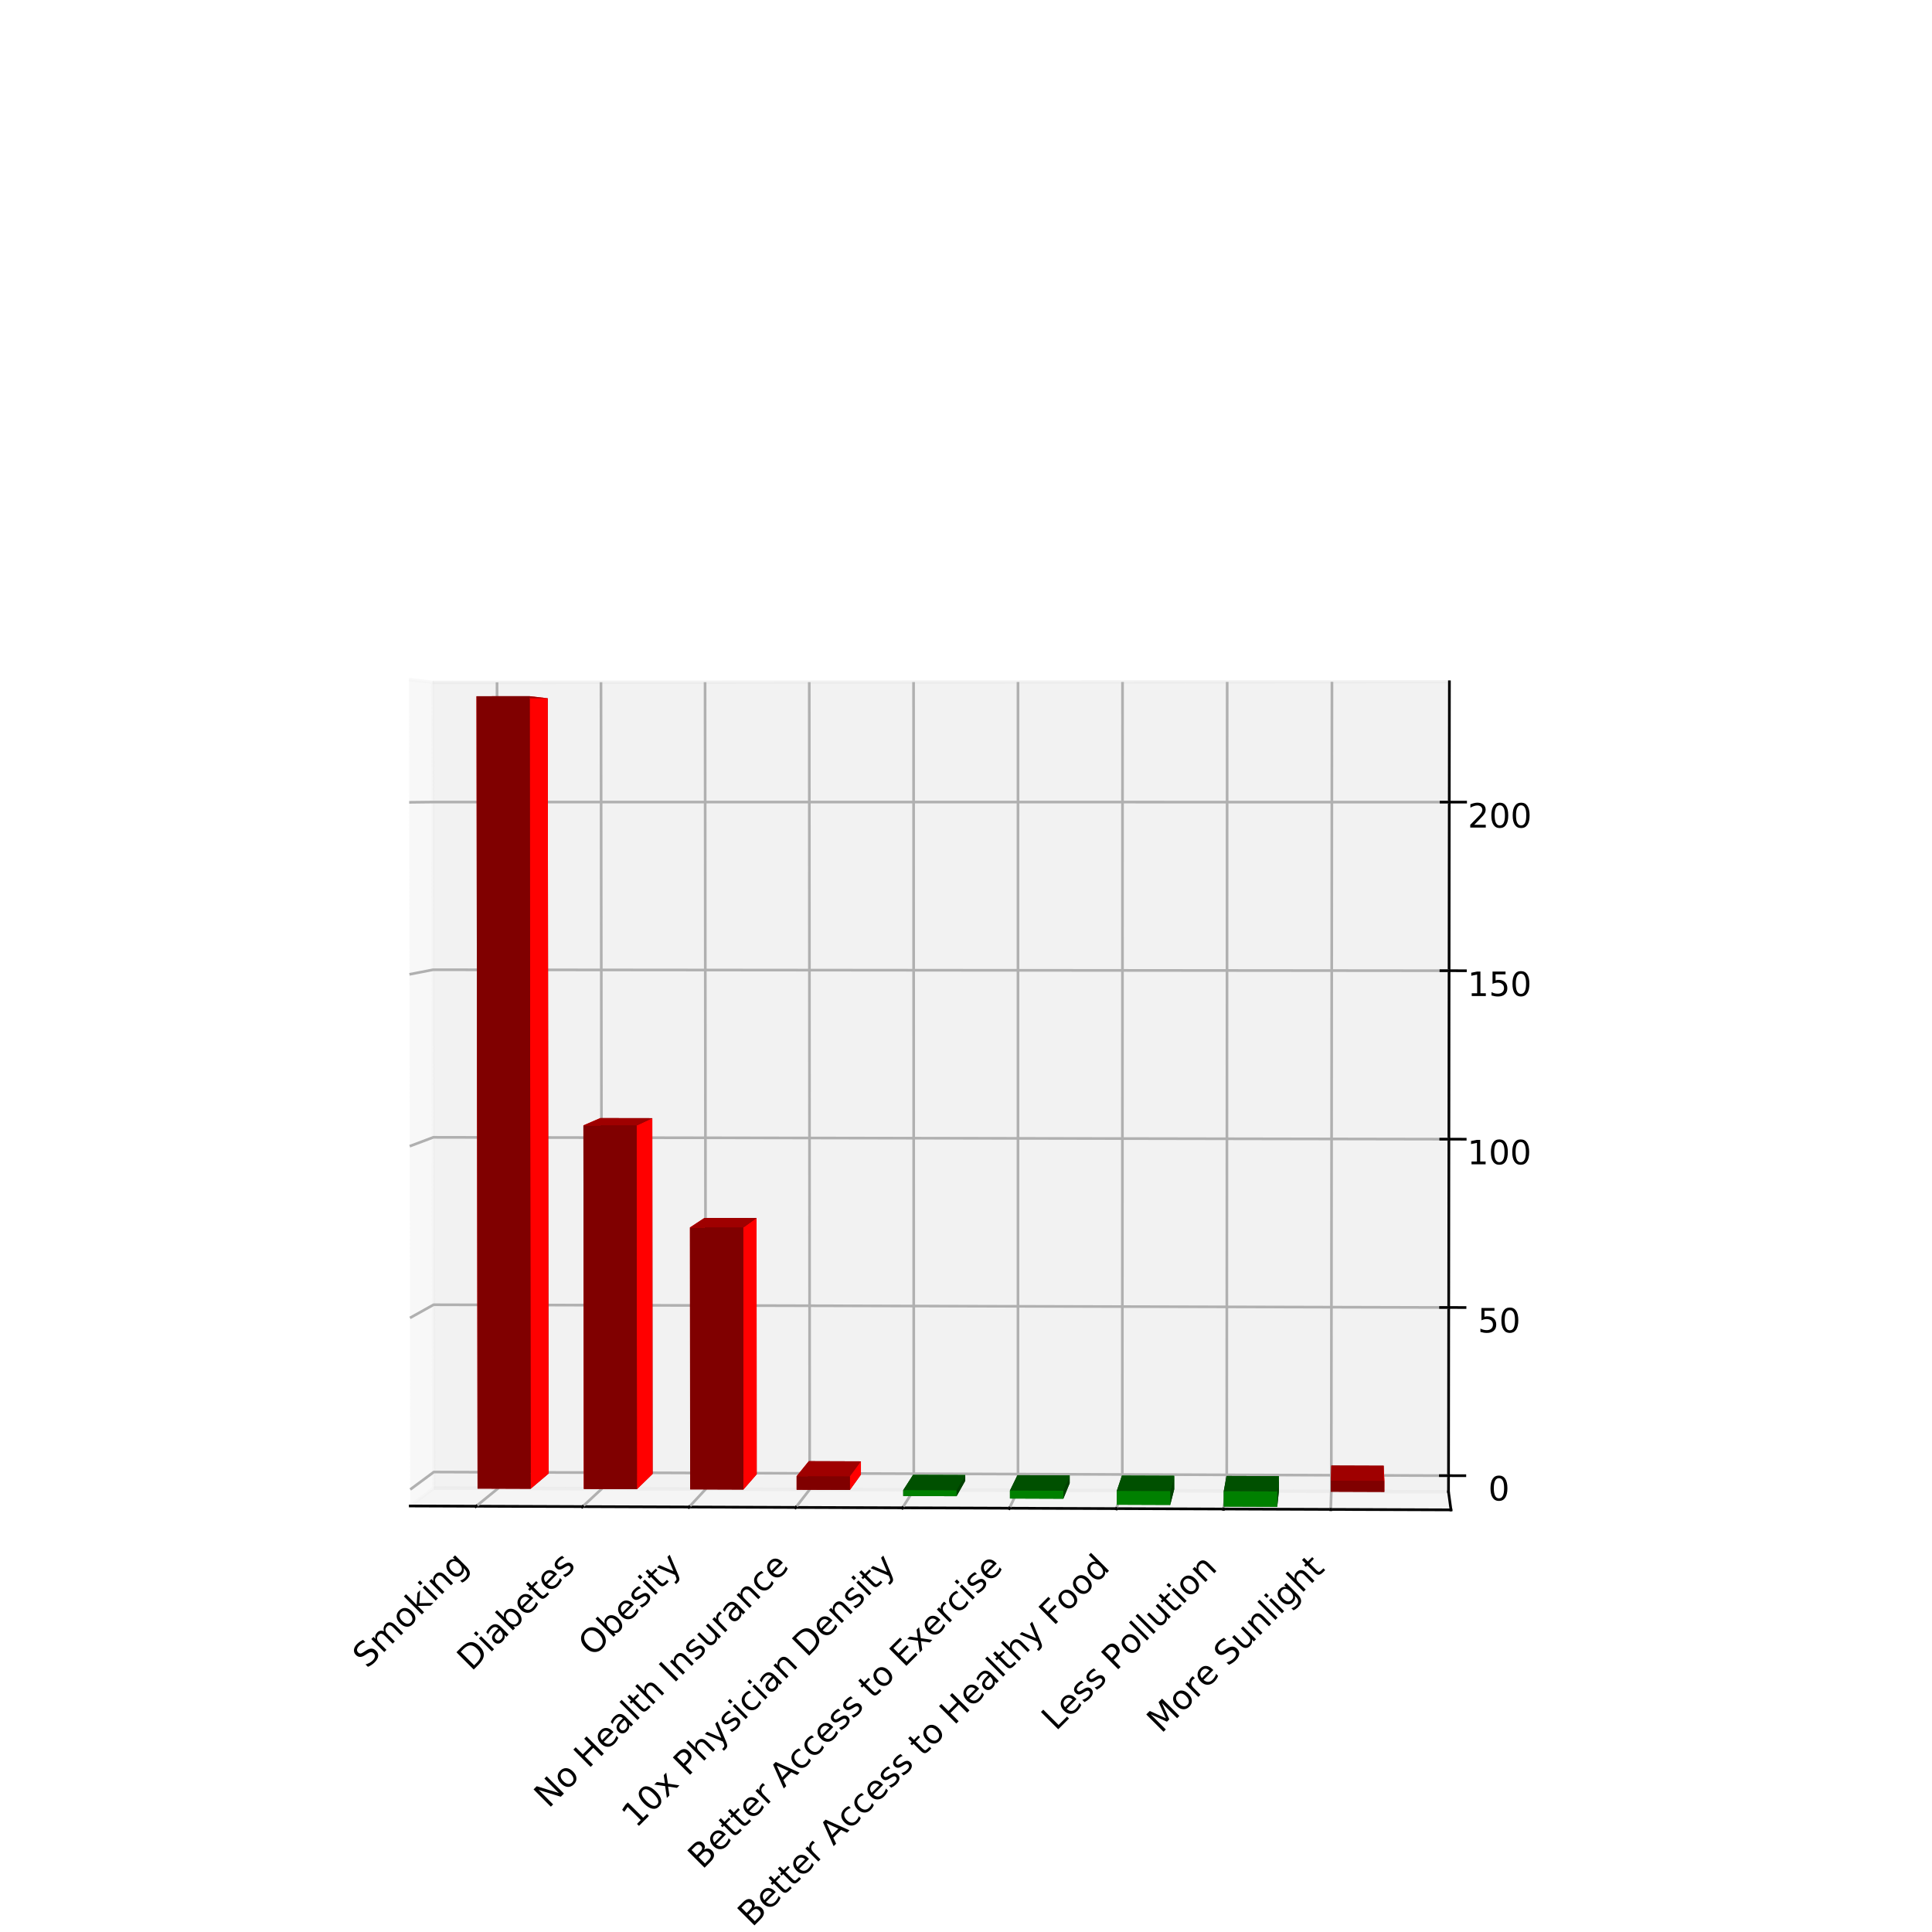 <?xml version="1.0" encoding="utf-8" standalone="no"?>
<!DOCTYPE svg PUBLIC "-//W3C//DTD SVG 1.1//EN"
  "http://www.w3.org/Graphics/SVG/1.1/DTD/svg11.dtd">
<!-- Created with matplotlib (https://matplotlib.org/) -->
<svg height="576pt" version="1.1" viewBox="0 0 576 576" width="576pt" xmlns="http://www.w3.org/2000/svg" xmlns:xlink="http://www.w3.org/1999/xlink">
 <defs>
  <style type="text/css">
*{stroke-linecap:butt;stroke-linejoin:round;}
  </style>
 </defs>
 <g id="figure_1">
  <g id="patch_1">
   <path d="M 0 576 
L 576 576 
L 576 0 
L 0 0 
z
" style="fill:#ffffff;"/>
  </g>
  <g id="patch_2">
   <path d="M 72 512.64 
L 518.4 512.64 
L 518.4 69.12 
L 72 69.12 
z
" style="fill:#ffffff;"/>
  </g>
  <g id="pane3d_1">
   <g id="patch_3">
    <path d="M 122.313 448.99 
L 129.338 443.662 
L 128.987 203.432 
L 121.937 202.595 
" style="fill:#f2f2f2;opacity:0.5;stroke:#f2f2f2;stroke-linejoin:miter;"/>
   </g>
  </g>
  <g id="pane3d_2">
   <g id="patch_4">
    <path d="M 129.338 443.662 
L 431.85 444.765 
L 432.119 203.259 
L 128.987 203.432 
" style="fill:#e6e6e6;opacity:0.5;stroke:#e6e6e6;stroke-linejoin:miter;"/>
   </g>
  </g>
  <g id="pane3d_3">
   <g id="patch_5">
    <path d="M 122.313 448.99 
L 432.589 450.15 
L 431.85 444.765 
L 129.338 443.662 
" style="fill:#ececec;opacity:0.5;stroke:#ececec;stroke-linejoin:miter;"/>
   </g>
  </g>
  <g id="axis3d_1">
   <g id="line2d_1">
    <path d="M 122.313 448.99 
L 432.589 450.15 
" style="fill:none;stroke:#000000;stroke-linecap:square;stroke-width:0.8;"/>
   </g>
   <g id="Line3DCollection_1">
    <path d="M 141.958 449.063 
L 148.494 443.732 
L 148.181 203.421 
" style="fill:none;stroke:#b0b0b0;stroke-width:0.8;"/>
    <path d="M 173.682 449.182 
L 179.427 443.845 
L 179.178 203.403 
" style="fill:none;stroke:#b0b0b0;stroke-width:0.8;"/>
    <path d="M 205.441 449.301 
L 210.395 443.957 
L 210.208 203.386 
" style="fill:none;stroke:#b0b0b0;stroke-width:0.8;"/>
    <path d="M 237.236 449.42 
L 241.395 444.071 
L 241.273 203.368 
" style="fill:none;stroke:#b0b0b0;stroke-width:0.8;"/>
    <path d="M 269.066 449.539 
L 272.43 444.184 
L 272.371 203.35 
" style="fill:none;stroke:#b0b0b0;stroke-width:0.8;"/>
    <path d="M 300.932 449.658 
L 303.498 444.297 
L 303.503 203.332 
" style="fill:none;stroke:#b0b0b0;stroke-width:0.8;"/>
    <path d="M 332.834 449.777 
L 334.6 444.41 
L 334.669 203.314 
" style="fill:none;stroke:#b0b0b0;stroke-width:0.8;"/>
    <path d="M 364.771 449.897 
L 365.736 444.524 
L 365.869 203.297 
" style="fill:none;stroke:#b0b0b0;stroke-width:0.8;"/>
    <path d="M 396.744 450.016 
L 396.906 444.638 
L 397.103 203.279 
" style="fill:none;stroke:#b0b0b0;stroke-width:0.8;"/>
   </g>
   <g id="xtick_1">
    <g id="line2d_2">
     <path d="M 142.011 449.019 
L 141.85 449.151 
" style="fill:none;stroke:#000000;stroke-linecap:square;stroke-width:0.8;"/>
    </g>
    <g id="text_1">
     <!-- Smoking -->
     <defs>
      <path d="M 53.516 70.516 
L 53.516 60.891 
Q 47.906 63.578 42.922 64.891 
Q 37.938 66.219 33.297 66.219 
Q 25.25 66.219 20.875 63.094 
Q 16.5 59.969 16.5 54.203 
Q 16.5 49.359 19.406 46.891 
Q 22.312 44.438 30.422 42.922 
L 36.375 41.703 
Q 47.406 39.594 52.656 34.297 
Q 57.906 29 57.906 20.125 
Q 57.906 9.516 50.797 4.047 
Q 43.703 -1.422 29.984 -1.422 
Q 24.812 -1.422 18.969 -0.25 
Q 13.141 0.922 6.891 3.219 
L 6.891 13.375 
Q 12.891 10.016 18.656 8.297 
Q 24.422 6.594 29.984 6.594 
Q 38.422 6.594 43.016 9.906 
Q 47.609 13.234 47.609 19.391 
Q 47.609 24.75 44.312 27.781 
Q 41.016 30.812 33.5 32.328 
L 27.484 33.5 
Q 16.453 35.688 11.516 40.375 
Q 6.594 45.062 6.594 53.422 
Q 6.594 63.094 13.406 68.656 
Q 20.219 74.219 32.172 74.219 
Q 37.312 74.219 42.625 73.281 
Q 47.953 72.359 53.516 70.516 
z
" id="DejaVuSans-83"/>
      <path d="M 52 44.188 
Q 55.375 50.25 60.062 53.125 
Q 64.75 56 71.094 56 
Q 79.641 56 84.281 50.016 
Q 88.922 44.047 88.922 33.016 
L 88.922 0 
L 79.891 0 
L 79.891 32.719 
Q 79.891 40.578 77.094 44.375 
Q 74.312 48.188 68.609 48.188 
Q 61.625 48.188 57.562 43.547 
Q 53.516 38.922 53.516 30.906 
L 53.516 0 
L 44.484 0 
L 44.484 32.719 
Q 44.484 40.625 41.703 44.406 
Q 38.922 48.188 33.109 48.188 
Q 26.219 48.188 22.156 43.531 
Q 18.109 38.875 18.109 30.906 
L 18.109 0 
L 9.078 0 
L 9.078 54.688 
L 18.109 54.688 
L 18.109 46.188 
Q 21.188 51.219 25.484 53.609 
Q 29.781 56 35.688 56 
Q 41.656 56 45.828 52.969 
Q 50 49.953 52 44.188 
z
" id="DejaVuSans-109"/>
      <path d="M 30.609 48.391 
Q 23.391 48.391 19.188 42.75 
Q 14.984 37.109 14.984 27.297 
Q 14.984 17.484 19.156 11.844 
Q 23.344 6.203 30.609 6.203 
Q 37.797 6.203 41.984 11.859 
Q 46.188 17.531 46.188 27.297 
Q 46.188 37.016 41.984 42.703 
Q 37.797 48.391 30.609 48.391 
z
M 30.609 56 
Q 42.328 56 49.016 48.375 
Q 55.719 40.766 55.719 27.297 
Q 55.719 13.875 49.016 6.219 
Q 42.328 -1.422 30.609 -1.422 
Q 18.844 -1.422 12.172 6.219 
Q 5.516 13.875 5.516 27.297 
Q 5.516 40.766 12.172 48.375 
Q 18.844 56 30.609 56 
z
" id="DejaVuSans-111"/>
      <path d="M 9.078 75.984 
L 18.109 75.984 
L 18.109 31.109 
L 44.922 54.688 
L 56.391 54.688 
L 27.391 29.109 
L 57.625 0 
L 45.906 0 
L 18.109 26.703 
L 18.109 0 
L 9.078 0 
z
" id="DejaVuSans-107"/>
      <path d="M 9.422 54.688 
L 18.406 54.688 
L 18.406 0 
L 9.422 0 
z
M 9.422 75.984 
L 18.406 75.984 
L 18.406 64.594 
L 9.422 64.594 
z
" id="DejaVuSans-105"/>
      <path d="M 54.891 33.016 
L 54.891 0 
L 45.906 0 
L 45.906 32.719 
Q 45.906 40.484 42.875 44.328 
Q 39.844 48.188 33.797 48.188 
Q 26.516 48.188 22.312 43.547 
Q 18.109 38.922 18.109 30.906 
L 18.109 0 
L 9.078 0 
L 9.078 54.688 
L 18.109 54.688 
L 18.109 46.188 
Q 21.344 51.125 25.703 53.562 
Q 30.078 56 35.797 56 
Q 45.219 56 50.047 50.172 
Q 54.891 44.344 54.891 33.016 
z
" id="DejaVuSans-110"/>
      <path d="M 45.406 27.984 
Q 45.406 37.75 41.375 43.109 
Q 37.359 48.484 30.078 48.484 
Q 22.859 48.484 18.828 43.109 
Q 14.797 37.75 14.797 27.984 
Q 14.797 18.266 18.828 12.891 
Q 22.859 7.516 30.078 7.516 
Q 37.359 7.516 41.375 12.891 
Q 45.406 18.266 45.406 27.984 
z
M 54.391 6.781 
Q 54.391 -7.172 48.188 -13.984 
Q 42 -20.797 29.203 -20.797 
Q 24.469 -20.797 20.266 -20.094 
Q 16.062 -19.391 12.109 -17.922 
L 12.109 -9.188 
Q 16.062 -11.328 19.922 -12.344 
Q 23.781 -13.375 27.781 -13.375 
Q 36.625 -13.375 41.016 -8.766 
Q 45.406 -4.156 45.406 5.172 
L 45.406 9.625 
Q 42.625 4.781 38.281 2.391 
Q 33.938 0 27.875 0 
Q 17.828 0 11.672 7.656 
Q 5.516 15.328 5.516 27.984 
Q 5.516 40.672 11.672 48.328 
Q 17.828 56 27.875 56 
Q 33.938 56 38.281 53.609 
Q 42.625 51.219 45.406 46.391 
L 45.406 54.688 
L 54.391 54.688 
z
" id="DejaVuSans-103"/>
     </defs>
     <g transform="translate(109.438 497.66)rotate(-45)scale(0.1 -0.1)">
      <use xlink:href="#DejaVuSans-83"/>
      <use x="63.477" xlink:href="#DejaVuSans-109"/>
      <use x="160.889" xlink:href="#DejaVuSans-111"/>
      <use x="222.07" xlink:href="#DejaVuSans-107"/>
      <use x="279.98" xlink:href="#DejaVuSans-105"/>
      <use x="307.764" xlink:href="#DejaVuSans-110"/>
      <use x="371.143" xlink:href="#DejaVuSans-103"/>
     </g>
    </g>
   </g>
   <g id="xtick_2">
    <g id="line2d_3">
     <path d="M 173.729 449.138 
L 173.587 449.27 
" style="fill:none;stroke:#000000;stroke-linecap:square;stroke-width:0.8;"/>
    </g>
    <g id="text_2">
     <!-- Diabetes -->
     <defs>
      <path d="M 19.672 64.797 
L 19.672 8.109 
L 31.594 8.109 
Q 46.688 8.109 53.688 14.938 
Q 60.688 21.781 60.688 36.531 
Q 60.688 51.172 53.688 57.984 
Q 46.688 64.797 31.594 64.797 
z
M 9.812 72.906 
L 30.078 72.906 
Q 51.266 72.906 61.172 64.094 
Q 71.094 55.281 71.094 36.531 
Q 71.094 17.672 61.125 8.828 
Q 51.172 0 30.078 0 
L 9.812 0 
z
" id="DejaVuSans-68"/>
      <path d="M 34.281 27.484 
Q 23.391 27.484 19.188 25 
Q 14.984 22.516 14.984 16.5 
Q 14.984 11.719 18.141 8.906 
Q 21.297 6.109 26.703 6.109 
Q 34.188 6.109 38.703 11.406 
Q 43.219 16.703 43.219 25.484 
L 43.219 27.484 
z
M 52.203 31.203 
L 52.203 0 
L 43.219 0 
L 43.219 8.297 
Q 40.141 3.328 35.547 0.953 
Q 30.953 -1.422 24.312 -1.422 
Q 15.922 -1.422 10.953 3.297 
Q 6 8.016 6 15.922 
Q 6 25.141 12.172 29.828 
Q 18.359 34.516 30.609 34.516 
L 43.219 34.516 
L 43.219 35.406 
Q 43.219 41.609 39.141 45 
Q 35.062 48.391 27.688 48.391 
Q 23 48.391 18.547 47.266 
Q 14.109 46.141 10.016 43.891 
L 10.016 52.203 
Q 14.938 54.109 19.578 55.047 
Q 24.219 56 28.609 56 
Q 40.484 56 46.344 49.844 
Q 52.203 43.703 52.203 31.203 
z
" id="DejaVuSans-97"/>
      <path d="M 48.688 27.297 
Q 48.688 37.203 44.609 42.844 
Q 40.531 48.484 33.406 48.484 
Q 26.266 48.484 22.188 42.844 
Q 18.109 37.203 18.109 27.297 
Q 18.109 17.391 22.188 11.75 
Q 26.266 6.109 33.406 6.109 
Q 40.531 6.109 44.609 11.75 
Q 48.688 17.391 48.688 27.297 
z
M 18.109 46.391 
Q 20.953 51.266 25.266 53.625 
Q 29.594 56 35.594 56 
Q 45.562 56 51.781 48.094 
Q 58.016 40.188 58.016 27.297 
Q 58.016 14.406 51.781 6.484 
Q 45.562 -1.422 35.594 -1.422 
Q 29.594 -1.422 25.266 0.953 
Q 20.953 3.328 18.109 8.203 
L 18.109 0 
L 9.078 0 
L 9.078 75.984 
L 18.109 75.984 
z
" id="DejaVuSans-98"/>
      <path d="M 56.203 29.594 
L 56.203 25.203 
L 14.891 25.203 
Q 15.484 15.922 20.484 11.062 
Q 25.484 6.203 34.422 6.203 
Q 39.594 6.203 44.453 7.469 
Q 49.312 8.734 54.109 11.281 
L 54.109 2.781 
Q 49.266 0.734 44.188 -0.344 
Q 39.109 -1.422 33.891 -1.422 
Q 20.797 -1.422 13.156 6.188 
Q 5.516 13.812 5.516 26.812 
Q 5.516 40.234 12.766 48.109 
Q 20.016 56 32.328 56 
Q 43.359 56 49.781 48.891 
Q 56.203 41.797 56.203 29.594 
z
M 47.219 32.234 
Q 47.125 39.594 43.094 43.984 
Q 39.062 48.391 32.422 48.391 
Q 24.906 48.391 20.391 44.141 
Q 15.875 39.891 15.188 32.172 
z
" id="DejaVuSans-101"/>
      <path d="M 18.312 70.219 
L 18.312 54.688 
L 36.812 54.688 
L 36.812 47.703 
L 18.312 47.703 
L 18.312 18.016 
Q 18.312 11.328 20.141 9.422 
Q 21.969 7.516 27.594 7.516 
L 36.812 7.516 
L 36.812 0 
L 27.594 0 
Q 17.188 0 13.234 3.875 
Q 9.281 7.766 9.281 18.016 
L 9.281 47.703 
L 2.688 47.703 
L 2.688 54.688 
L 9.281 54.688 
L 9.281 70.219 
z
" id="DejaVuSans-116"/>
      <path d="M 44.281 53.078 
L 44.281 44.578 
Q 40.484 46.531 36.375 47.5 
Q 32.281 48.484 27.875 48.484 
Q 21.188 48.484 17.844 46.438 
Q 14.5 44.391 14.5 40.281 
Q 14.5 37.156 16.891 35.375 
Q 19.281 33.594 26.516 31.984 
L 29.594 31.297 
Q 39.156 29.25 43.188 25.516 
Q 47.219 21.781 47.219 15.094 
Q 47.219 7.469 41.188 3.016 
Q 35.156 -1.422 24.609 -1.422 
Q 20.219 -1.422 15.453 -0.562 
Q 10.688 0.297 5.422 2 
L 5.422 11.281 
Q 10.406 8.688 15.234 7.391 
Q 20.062 6.109 24.812 6.109 
Q 31.156 6.109 34.562 8.281 
Q 37.984 10.453 37.984 14.406 
Q 37.984 18.062 35.516 20.016 
Q 33.062 21.969 24.703 23.781 
L 21.578 24.516 
Q 13.234 26.266 9.516 29.906 
Q 5.812 33.547 5.812 39.891 
Q 5.812 47.609 11.281 51.797 
Q 16.75 56 26.812 56 
Q 31.781 56 36.172 55.266 
Q 40.578 54.547 44.281 53.078 
z
" id="DejaVuSans-115"/>
     </defs>
     <g transform="translate(140.543 498.442)rotate(-45)scale(0.1 -0.1)">
      <use xlink:href="#DejaVuSans-68"/>
      <use x="77.002" xlink:href="#DejaVuSans-105"/>
      <use x="104.785" xlink:href="#DejaVuSans-97"/>
      <use x="166.064" xlink:href="#DejaVuSans-98"/>
      <use x="229.541" xlink:href="#DejaVuSans-101"/>
      <use x="291.064" xlink:href="#DejaVuSans-116"/>
      <use x="330.273" xlink:href="#DejaVuSans-101"/>
      <use x="391.797" xlink:href="#DejaVuSans-115"/>
     </g>
    </g>
   </g>
   <g id="xtick_3">
    <g id="line2d_4">
     <path d="M 205.482 449.257 
L 205.36 449.388 
" style="fill:none;stroke:#000000;stroke-linecap:square;stroke-width:0.8;"/>
    </g>
    <g id="text_3">
     <!-- Obesity -->
     <defs>
      <path d="M 39.406 66.219 
Q 28.656 66.219 22.328 58.203 
Q 16.016 50.203 16.016 36.375 
Q 16.016 22.609 22.328 14.594 
Q 28.656 6.594 39.406 6.594 
Q 50.141 6.594 56.422 14.594 
Q 62.703 22.609 62.703 36.375 
Q 62.703 50.203 56.422 58.203 
Q 50.141 66.219 39.406 66.219 
z
M 39.406 74.219 
Q 54.734 74.219 63.906 63.938 
Q 73.094 53.656 73.094 36.375 
Q 73.094 19.141 63.906 8.859 
Q 54.734 -1.422 39.406 -1.422 
Q 24.031 -1.422 14.812 8.828 
Q 5.609 19.094 5.609 36.375 
Q 5.609 53.656 14.812 63.938 
Q 24.031 74.219 39.406 74.219 
z
" id="DejaVuSans-79"/>
      <path d="M 32.172 -5.078 
Q 28.375 -14.844 24.75 -17.812 
Q 21.141 -20.797 15.094 -20.797 
L 7.906 -20.797 
L 7.906 -13.281 
L 13.188 -13.281 
Q 16.891 -13.281 18.938 -11.516 
Q 21 -9.766 23.484 -3.219 
L 25.094 0.875 
L 2.984 54.688 
L 12.5 54.688 
L 29.594 11.922 
L 46.688 54.688 
L 56.203 54.688 
z
" id="DejaVuSans-121"/>
     </defs>
     <g transform="translate(176.717 494.191)rotate(-45)scale(0.1 -0.1)">
      <use xlink:href="#DejaVuSans-79"/>
      <use x="78.711" xlink:href="#DejaVuSans-98"/>
      <use x="142.188" xlink:href="#DejaVuSans-101"/>
      <use x="203.711" xlink:href="#DejaVuSans-115"/>
      <use x="255.811" xlink:href="#DejaVuSans-105"/>
      <use x="283.594" xlink:href="#DejaVuSans-116"/>
      <use x="322.803" xlink:href="#DejaVuSans-121"/>
     </g>
    </g>
   </g>
   <g id="xtick_4">
    <g id="line2d_5">
     <path d="M 237.27 449.376 
L 237.168 449.507 
" style="fill:none;stroke:#000000;stroke-linecap:square;stroke-width:0.8;"/>
    </g>
    <g id="text_4">
     <!-- No Health Insurance -->
     <defs>
      <path d="M 9.812 72.906 
L 23.094 72.906 
L 55.422 11.922 
L 55.422 72.906 
L 64.984 72.906 
L 64.984 0 
L 51.703 0 
L 19.391 60.984 
L 19.391 0 
L 9.812 0 
z
" id="DejaVuSans-78"/>
      <path id="DejaVuSans-32"/>
      <path d="M 9.812 72.906 
L 19.672 72.906 
L 19.672 43.016 
L 55.516 43.016 
L 55.516 72.906 
L 65.375 72.906 
L 65.375 0 
L 55.516 0 
L 55.516 34.719 
L 19.672 34.719 
L 19.672 0 
L 9.812 0 
z
" id="DejaVuSans-72"/>
      <path d="M 9.422 75.984 
L 18.406 75.984 
L 18.406 0 
L 9.422 0 
z
" id="DejaVuSans-108"/>
      <path d="M 54.891 33.016 
L 54.891 0 
L 45.906 0 
L 45.906 32.719 
Q 45.906 40.484 42.875 44.328 
Q 39.844 48.188 33.797 48.188 
Q 26.516 48.188 22.312 43.547 
Q 18.109 38.922 18.109 30.906 
L 18.109 0 
L 9.078 0 
L 9.078 75.984 
L 18.109 75.984 
L 18.109 46.188 
Q 21.344 51.125 25.703 53.562 
Q 30.078 56 35.797 56 
Q 45.219 56 50.047 50.172 
Q 54.891 44.344 54.891 33.016 
z
" id="DejaVuSans-104"/>
      <path d="M 9.812 72.906 
L 19.672 72.906 
L 19.672 0 
L 9.812 0 
z
" id="DejaVuSans-73"/>
      <path d="M 8.5 21.578 
L 8.5 54.688 
L 17.484 54.688 
L 17.484 21.922 
Q 17.484 14.156 20.5 10.266 
Q 23.531 6.391 29.594 6.391 
Q 36.859 6.391 41.078 11.031 
Q 45.312 15.672 45.312 23.688 
L 45.312 54.688 
L 54.297 54.688 
L 54.297 0 
L 45.312 0 
L 45.312 8.406 
Q 42.047 3.422 37.719 1 
Q 33.406 -1.422 27.688 -1.422 
Q 18.266 -1.422 13.375 4.438 
Q 8.5 10.297 8.5 21.578 
z
M 31.109 56 
z
" id="DejaVuSans-117"/>
      <path d="M 41.109 46.297 
Q 39.594 47.172 37.812 47.578 
Q 36.031 48 33.891 48 
Q 26.266 48 22.188 43.047 
Q 18.109 38.094 18.109 28.812 
L 18.109 0 
L 9.078 0 
L 9.078 54.688 
L 18.109 54.688 
L 18.109 46.188 
Q 20.953 51.172 25.484 53.578 
Q 30.031 56 36.531 56 
Q 37.453 56 38.578 55.875 
Q 39.703 55.766 41.062 55.516 
z
" id="DejaVuSans-114"/>
      <path d="M 48.781 52.594 
L 48.781 44.188 
Q 44.969 46.297 41.141 47.344 
Q 37.312 48.391 33.406 48.391 
Q 24.656 48.391 19.812 42.844 
Q 14.984 37.312 14.984 27.297 
Q 14.984 17.281 19.812 11.734 
Q 24.656 6.203 33.406 6.203 
Q 37.312 6.203 41.141 7.25 
Q 44.969 8.297 48.781 10.406 
L 48.781 2.094 
Q 45.016 0.344 40.984 -0.531 
Q 36.969 -1.422 32.422 -1.422 
Q 20.062 -1.422 12.781 6.344 
Q 5.516 14.109 5.516 27.297 
Q 5.516 40.672 12.859 48.328 
Q 20.219 56 33.016 56 
Q 37.156 56 41.109 55.141 
Q 45.062 54.297 48.781 52.594 
z
" id="DejaVuSans-99"/>
     </defs>
     <g transform="translate(163.537 539.328)rotate(-45)scale(0.1 -0.1)">
      <use xlink:href="#DejaVuSans-78"/>
      <use x="74.805" xlink:href="#DejaVuSans-111"/>
      <use x="135.986" xlink:href="#DejaVuSans-32"/>
      <use x="167.773" xlink:href="#DejaVuSans-72"/>
      <use x="242.969" xlink:href="#DejaVuSans-101"/>
      <use x="304.492" xlink:href="#DejaVuSans-97"/>
      <use x="365.771" xlink:href="#DejaVuSans-108"/>
      <use x="393.555" xlink:href="#DejaVuSans-116"/>
      <use x="432.764" xlink:href="#DejaVuSans-104"/>
      <use x="496.143" xlink:href="#DejaVuSans-32"/>
      <use x="527.93" xlink:href="#DejaVuSans-73"/>
      <use x="557.422" xlink:href="#DejaVuSans-110"/>
      <use x="620.801" xlink:href="#DejaVuSans-115"/>
      <use x="672.9" xlink:href="#DejaVuSans-117"/>
      <use x="736.279" xlink:href="#DejaVuSans-114"/>
      <use x="777.393" xlink:href="#DejaVuSans-97"/>
      <use x="838.672" xlink:href="#DejaVuSans-110"/>
      <use x="902.051" xlink:href="#DejaVuSans-99"/>
      <use x="957.031" xlink:href="#DejaVuSans-101"/>
     </g>
    </g>
   </g>
   <g id="xtick_5">
    <g id="line2d_6">
     <path d="M 269.094 449.495 
L 269.011 449.627 
" style="fill:none;stroke:#000000;stroke-linecap:square;stroke-width:0.8;"/>
    </g>
    <g id="text_5">
     <!-- 10x Physician Density -->
     <defs>
      <path d="M 12.406 8.297 
L 28.516 8.297 
L 28.516 63.922 
L 10.984 60.406 
L 10.984 69.391 
L 28.422 72.906 
L 38.281 72.906 
L 38.281 8.297 
L 54.391 8.297 
L 54.391 0 
L 12.406 0 
z
" id="DejaVuSans-49"/>
      <path d="M 31.781 66.406 
Q 24.172 66.406 20.328 58.906 
Q 16.5 51.422 16.5 36.375 
Q 16.5 21.391 20.328 13.891 
Q 24.172 6.391 31.781 6.391 
Q 39.453 6.391 43.281 13.891 
Q 47.125 21.391 47.125 36.375 
Q 47.125 51.422 43.281 58.906 
Q 39.453 66.406 31.781 66.406 
z
M 31.781 74.219 
Q 44.047 74.219 50.516 64.516 
Q 56.984 54.828 56.984 36.375 
Q 56.984 17.969 50.516 8.266 
Q 44.047 -1.422 31.781 -1.422 
Q 19.531 -1.422 13.062 8.266 
Q 6.594 17.969 6.594 36.375 
Q 6.594 54.828 13.062 64.516 
Q 19.531 74.219 31.781 74.219 
z
" id="DejaVuSans-48"/>
      <path d="M 54.891 54.688 
L 35.109 28.078 
L 55.906 0 
L 45.312 0 
L 29.391 21.484 
L 13.484 0 
L 2.875 0 
L 24.125 28.609 
L 4.688 54.688 
L 15.281 54.688 
L 29.781 35.203 
L 44.281 54.688 
z
" id="DejaVuSans-120"/>
      <path d="M 19.672 64.797 
L 19.672 37.406 
L 32.078 37.406 
Q 38.969 37.406 42.719 40.969 
Q 46.484 44.531 46.484 51.125 
Q 46.484 57.672 42.719 61.234 
Q 38.969 64.797 32.078 64.797 
z
M 9.812 72.906 
L 32.078 72.906 
Q 44.344 72.906 50.609 67.359 
Q 56.891 61.812 56.891 51.125 
Q 56.891 40.328 50.609 34.812 
Q 44.344 29.297 32.078 29.297 
L 19.672 29.297 
L 19.672 0 
L 9.812 0 
z
" id="DejaVuSans-80"/>
     </defs>
     <g transform="translate(189.623 545.236)rotate(-45)scale(0.1 -0.1)">
      <use xlink:href="#DejaVuSans-49"/>
      <use x="63.623" xlink:href="#DejaVuSans-48"/>
      <use x="127.246" xlink:href="#DejaVuSans-120"/>
      <use x="186.426" xlink:href="#DejaVuSans-32"/>
      <use x="218.213" xlink:href="#DejaVuSans-80"/>
      <use x="278.516" xlink:href="#DejaVuSans-104"/>
      <use x="341.895" xlink:href="#DejaVuSans-121"/>
      <use x="401.074" xlink:href="#DejaVuSans-115"/>
      <use x="453.174" xlink:href="#DejaVuSans-105"/>
      <use x="480.957" xlink:href="#DejaVuSans-99"/>
      <use x="535.938" xlink:href="#DejaVuSans-105"/>
      <use x="563.721" xlink:href="#DejaVuSans-97"/>
      <use x="625" xlink:href="#DejaVuSans-110"/>
      <use x="688.379" xlink:href="#DejaVuSans-32"/>
      <use x="720.166" xlink:href="#DejaVuSans-68"/>
      <use x="797.168" xlink:href="#DejaVuSans-101"/>
      <use x="858.691" xlink:href="#DejaVuSans-110"/>
      <use x="922.07" xlink:href="#DejaVuSans-115"/>
      <use x="974.17" xlink:href="#DejaVuSans-105"/>
      <use x="1001.953" xlink:href="#DejaVuSans-116"/>
      <use x="1041.162" xlink:href="#DejaVuSans-121"/>
     </g>
    </g>
   </g>
   <g id="xtick_6">
    <g id="line2d_7">
     <path d="M 300.953 449.614 
L 300.89 449.746 
" style="fill:none;stroke:#000000;stroke-linecap:square;stroke-width:0.8;"/>
    </g>
    <g id="text_6">
     <!-- Better Access to Exercise -->
     <defs>
      <path d="M 19.672 34.812 
L 19.672 8.109 
L 35.5 8.109 
Q 43.453 8.109 47.281 11.406 
Q 51.125 14.703 51.125 21.484 
Q 51.125 28.328 47.281 31.562 
Q 43.453 34.812 35.5 34.812 
z
M 19.672 64.797 
L 19.672 42.828 
L 34.281 42.828 
Q 41.5 42.828 45.031 45.531 
Q 48.578 48.25 48.578 53.812 
Q 48.578 59.328 45.031 62.062 
Q 41.5 64.797 34.281 64.797 
z
M 9.812 72.906 
L 35.016 72.906 
Q 46.297 72.906 52.391 68.219 
Q 58.5 63.531 58.5 54.891 
Q 58.5 48.188 55.375 44.234 
Q 52.25 40.281 46.188 39.312 
Q 53.469 37.75 57.5 32.781 
Q 61.531 27.828 61.531 20.406 
Q 61.531 10.641 54.891 5.312 
Q 48.25 0 35.984 0 
L 9.812 0 
z
" id="DejaVuSans-66"/>
      <path d="M 34.188 63.188 
L 20.797 26.906 
L 47.609 26.906 
z
M 28.609 72.906 
L 39.797 72.906 
L 67.578 0 
L 57.328 0 
L 50.688 18.703 
L 17.828 18.703 
L 11.188 0 
L 0.781 0 
z
" id="DejaVuSans-65"/>
      <path d="M 9.812 72.906 
L 55.906 72.906 
L 55.906 64.594 
L 19.672 64.594 
L 19.672 43.016 
L 54.391 43.016 
L 54.391 34.719 
L 19.672 34.719 
L 19.672 8.297 
L 56.781 8.297 
L 56.781 0 
L 9.812 0 
z
" id="DejaVuSans-69"/>
     </defs>
     <g transform="translate(209.364 557.525)rotate(-45)scale(0.1 -0.1)">
      <use xlink:href="#DejaVuSans-66"/>
      <use x="68.604" xlink:href="#DejaVuSans-101"/>
      <use x="130.127" xlink:href="#DejaVuSans-116"/>
      <use x="169.336" xlink:href="#DejaVuSans-116"/>
      <use x="208.545" xlink:href="#DejaVuSans-101"/>
      <use x="270.068" xlink:href="#DejaVuSans-114"/>
      <use x="311.182" xlink:href="#DejaVuSans-32"/>
      <use x="342.969" xlink:href="#DejaVuSans-65"/>
      <use x="411.361" xlink:href="#DejaVuSans-99"/>
      <use x="466.342" xlink:href="#DejaVuSans-99"/>
      <use x="521.322" xlink:href="#DejaVuSans-101"/>
      <use x="582.846" xlink:href="#DejaVuSans-115"/>
      <use x="634.945" xlink:href="#DejaVuSans-115"/>
      <use x="687.045" xlink:href="#DejaVuSans-32"/>
      <use x="718.832" xlink:href="#DejaVuSans-116"/>
      <use x="758.041" xlink:href="#DejaVuSans-111"/>
      <use x="819.223" xlink:href="#DejaVuSans-32"/>
      <use x="851.01" xlink:href="#DejaVuSans-69"/>
      <use x="914.193" xlink:href="#DejaVuSans-120"/>
      <use x="973.326" xlink:href="#DejaVuSans-101"/>
      <use x="1034.85" xlink:href="#DejaVuSans-114"/>
      <use x="1075.932" xlink:href="#DejaVuSans-99"/>
      <use x="1130.912" xlink:href="#DejaVuSans-105"/>
      <use x="1158.695" xlink:href="#DejaVuSans-115"/>
      <use x="1210.795" xlink:href="#DejaVuSans-101"/>
     </g>
    </g>
   </g>
   <g id="xtick_7">
    <g id="line2d_8">
     <path d="M 332.848 449.733 
L 332.805 449.865 
" style="fill:none;stroke:#000000;stroke-linecap:square;stroke-width:0.8;"/>
    </g>
    <g id="text_7">
     <!-- Better Access to Healthy Food -->
     <defs>
      <path d="M 9.812 72.906 
L 51.703 72.906 
L 51.703 64.594 
L 19.672 64.594 
L 19.672 43.109 
L 48.578 43.109 
L 48.578 34.812 
L 19.672 34.812 
L 19.672 0 
L 9.812 0 
z
" id="DejaVuSans-70"/>
      <path d="M 45.406 46.391 
L 45.406 75.984 
L 54.391 75.984 
L 54.391 0 
L 45.406 0 
L 45.406 8.203 
Q 42.578 3.328 38.25 0.953 
Q 33.938 -1.422 27.875 -1.422 
Q 17.969 -1.422 11.734 6.484 
Q 5.516 14.406 5.516 27.297 
Q 5.516 40.188 11.734 48.094 
Q 17.969 56 27.875 56 
Q 33.938 56 38.25 53.625 
Q 42.578 51.266 45.406 46.391 
z
M 14.797 27.297 
Q 14.797 17.391 18.875 11.75 
Q 22.953 6.109 30.078 6.109 
Q 37.203 6.109 41.297 11.75 
Q 45.406 17.391 45.406 27.297 
Q 45.406 37.203 41.297 42.844 
Q 37.203 48.484 30.078 48.484 
Q 22.953 48.484 18.875 42.844 
Q 14.797 37.203 14.797 27.297 
z
" id="DejaVuSans-100"/>
     </defs>
     <g transform="translate(224.237 574.717)rotate(-45)scale(0.1 -0.1)">
      <use xlink:href="#DejaVuSans-66"/>
      <use x="68.604" xlink:href="#DejaVuSans-101"/>
      <use x="130.127" xlink:href="#DejaVuSans-116"/>
      <use x="169.336" xlink:href="#DejaVuSans-116"/>
      <use x="208.545" xlink:href="#DejaVuSans-101"/>
      <use x="270.068" xlink:href="#DejaVuSans-114"/>
      <use x="311.182" xlink:href="#DejaVuSans-32"/>
      <use x="342.969" xlink:href="#DejaVuSans-65"/>
      <use x="411.361" xlink:href="#DejaVuSans-99"/>
      <use x="466.342" xlink:href="#DejaVuSans-99"/>
      <use x="521.322" xlink:href="#DejaVuSans-101"/>
      <use x="582.846" xlink:href="#DejaVuSans-115"/>
      <use x="634.945" xlink:href="#DejaVuSans-115"/>
      <use x="687.045" xlink:href="#DejaVuSans-32"/>
      <use x="718.832" xlink:href="#DejaVuSans-116"/>
      <use x="758.041" xlink:href="#DejaVuSans-111"/>
      <use x="819.223" xlink:href="#DejaVuSans-32"/>
      <use x="851.01" xlink:href="#DejaVuSans-72"/>
      <use x="926.205" xlink:href="#DejaVuSans-101"/>
      <use x="987.729" xlink:href="#DejaVuSans-97"/>
      <use x="1049.008" xlink:href="#DejaVuSans-108"/>
      <use x="1076.791" xlink:href="#DejaVuSans-116"/>
      <use x="1116" xlink:href="#DejaVuSans-104"/>
      <use x="1179.379" xlink:href="#DejaVuSans-121"/>
      <use x="1238.559" xlink:href="#DejaVuSans-32"/>
      <use x="1270.346" xlink:href="#DejaVuSans-70"/>
      <use x="1327.818" xlink:href="#DejaVuSans-111"/>
      <use x="1389" xlink:href="#DejaVuSans-111"/>
      <use x="1450.182" xlink:href="#DejaVuSans-100"/>
     </g>
    </g>
   </g>
   <g id="xtick_8">
    <g id="line2d_9">
     <path d="M 364.779 449.853 
L 364.755 449.985 
" style="fill:none;stroke:#000000;stroke-linecap:square;stroke-width:0.8;"/>
    </g>
    <g id="text_8">
     <!-- Less Pollution -->
     <defs>
      <path d="M 9.812 72.906 
L 19.672 72.906 
L 19.672 8.297 
L 55.172 8.297 
L 55.172 0 
L 9.812 0 
z
" id="DejaVuSans-76"/>
     </defs>
     <g transform="translate(314.799 516.256)rotate(-45)scale(0.1 -0.1)">
      <use xlink:href="#DejaVuSans-76"/>
      <use x="55.697" xlink:href="#DejaVuSans-101"/>
      <use x="117.221" xlink:href="#DejaVuSans-115"/>
      <use x="169.32" xlink:href="#DejaVuSans-115"/>
      <use x="221.42" xlink:href="#DejaVuSans-32"/>
      <use x="253.207" xlink:href="#DejaVuSans-80"/>
      <use x="313.463" xlink:href="#DejaVuSans-111"/>
      <use x="374.645" xlink:href="#DejaVuSans-108"/>
      <use x="402.428" xlink:href="#DejaVuSans-108"/>
      <use x="430.211" xlink:href="#DejaVuSans-117"/>
      <use x="493.59" xlink:href="#DejaVuSans-116"/>
      <use x="532.799" xlink:href="#DejaVuSans-105"/>
      <use x="560.582" xlink:href="#DejaVuSans-111"/>
      <use x="621.764" xlink:href="#DejaVuSans-110"/>
     </g>
    </g>
   </g>
   <g id="xtick_9">
    <g id="line2d_10">
     <path d="M 396.745 449.972 
L 396.741 450.105 
" style="fill:none;stroke:#000000;stroke-linecap:square;stroke-width:0.8;"/>
    </g>
    <g id="text_9">
     <!-- More Sunlight -->
     <defs>
      <path d="M 9.812 72.906 
L 24.516 72.906 
L 43.109 23.297 
L 61.812 72.906 
L 76.516 72.906 
L 76.516 0 
L 66.891 0 
L 66.891 64.016 
L 48.094 14.016 
L 38.188 14.016 
L 19.391 64.016 
L 19.391 0 
L 9.812 0 
z
" id="DejaVuSans-77"/>
     </defs>
     <g transform="translate(346.202 516.991)rotate(-45)scale(0.1 -0.1)">
      <use xlink:href="#DejaVuSans-77"/>
      <use x="86.279" xlink:href="#DejaVuSans-111"/>
      <use x="147.461" xlink:href="#DejaVuSans-114"/>
      <use x="188.543" xlink:href="#DejaVuSans-101"/>
      <use x="250.066" xlink:href="#DejaVuSans-32"/>
      <use x="281.854" xlink:href="#DejaVuSans-83"/>
      <use x="345.33" xlink:href="#DejaVuSans-117"/>
      <use x="408.709" xlink:href="#DejaVuSans-110"/>
      <use x="472.088" xlink:href="#DejaVuSans-108"/>
      <use x="499.871" xlink:href="#DejaVuSans-105"/>
      <use x="527.654" xlink:href="#DejaVuSans-103"/>
      <use x="591.131" xlink:href="#DejaVuSans-104"/>
      <use x="654.51" xlink:href="#DejaVuSans-116"/>
     </g>
    </g>
   </g>
  </g>
  <g id="axis3d_2">
   <g id="line2d_11">
    <path d="M 431.85 444.765 
L 432.589 450.15 
" style="fill:none;stroke:#000000;stroke-linecap:square;stroke-width:0.8;"/>
   </g>
  </g>
  <g id="axis3d_3">
   <g id="line2d_12">
    <path d="M 431.85 444.765 
L 432.119 203.259 
" style="fill:none;stroke:#000000;stroke-linecap:square;stroke-width:0.8;"/>
   </g>
   <g id="Line3DCollection_2">
    <path d="M 431.856 439.945 
L 129.331 438.867 
L 122.306 444.072 
" style="fill:none;stroke:#b0b0b0;stroke-width:0.8;"/>
    <path d="M 431.911 389.807 
L 129.258 388.994 
L 122.228 392.921 
" style="fill:none;stroke:#b0b0b0;stroke-width:0.8;"/>
    <path d="M 431.967 339.626 
L 129.185 339.078 
L 122.149 341.726 
" style="fill:none;stroke:#b0b0b0;stroke-width:0.8;"/>
    <path d="M 432.023 289.403 
L 129.112 289.12 
L 122.071 290.486 
" style="fill:none;stroke:#b0b0b0;stroke-width:0.8;"/>
    <path d="M 432.079 239.137 
L 129.039 239.12 
L 121.993 239.201 
" style="fill:none;stroke:#b0b0b0;stroke-width:0.8;"/>
   </g>
   <g id="xtick_10">
    <g id="line2d_13">
     <path d="M 429.423 439.936 
L 436.722 439.962 
" style="fill:none;stroke:#000000;stroke-linecap:square;stroke-width:0.8;"/>
    </g>
    <g id="text_10">
     <!-- 0 -->
     <g transform="translate(443.715 447.343)scale(0.1 -0.1)">
      <use xlink:href="#DejaVuSans-48"/>
     </g>
    </g>
   </g>
   <g id="xtick_11">
    <g id="line2d_14">
     <path d="M 429.477 389.8 
L 436.78 389.82 
" style="fill:none;stroke:#000000;stroke-linecap:square;stroke-width:0.8;"/>
    </g>
    <g id="text_11">
     <!-- 50 -->
     <defs>
      <path d="M 10.797 72.906 
L 49.516 72.906 
L 49.516 64.594 
L 19.828 64.594 
L 19.828 46.734 
Q 21.969 47.469 24.109 47.828 
Q 26.266 48.188 28.422 48.188 
Q 40.625 48.188 47.75 41.5 
Q 54.891 34.812 54.891 23.391 
Q 54.891 11.625 47.562 5.094 
Q 40.234 -1.422 26.906 -1.422 
Q 22.312 -1.422 17.547 -0.641 
Q 12.797 0.141 7.719 1.703 
L 7.719 11.625 
Q 12.109 9.234 16.797 8.062 
Q 21.484 6.891 26.703 6.891 
Q 35.156 6.891 40.078 11.328 
Q 45.016 15.766 45.016 23.391 
Q 45.016 31 40.078 35.438 
Q 35.156 39.891 26.703 39.891 
Q 22.75 39.891 18.812 39.016 
Q 14.891 38.141 10.797 36.281 
z
" id="DejaVuSans-53"/>
     </defs>
     <g transform="translate(440.596 397.254)scale(0.1 -0.1)">
      <use xlink:href="#DejaVuSans-53"/>
      <use x="63.623" xlink:href="#DejaVuSans-48"/>
     </g>
    </g>
   </g>
   <g id="xtick_12">
    <g id="line2d_15">
     <path d="M 429.532 339.622 
L 436.838 339.635 
" style="fill:none;stroke:#000000;stroke-linecap:square;stroke-width:0.8;"/>
    </g>
    <g id="text_12">
     <!-- 100 -->
     <g transform="translate(437.477 347.123)scale(0.1 -0.1)">
      <use xlink:href="#DejaVuSans-49"/>
      <use x="63.623" xlink:href="#DejaVuSans-48"/>
      <use x="127.246" xlink:href="#DejaVuSans-48"/>
     </g>
    </g>
   </g>
   <g id="xtick_13">
    <g id="line2d_16">
     <path d="M 429.587 289.401 
L 436.896 289.408 
" style="fill:none;stroke:#000000;stroke-linecap:square;stroke-width:0.8;"/>
    </g>
    <g id="text_13">
     <!-- 150 -->
     <g transform="translate(437.54 296.949)scale(0.1 -0.1)">
      <use xlink:href="#DejaVuSans-49"/>
      <use x="63.623" xlink:href="#DejaVuSans-53"/>
      <use x="127.246" xlink:href="#DejaVuSans-48"/>
     </g>
    </g>
   </g>
   <g id="xtick_14">
    <g id="line2d_17">
     <path d="M 429.642 239.136 
L 436.954 239.137 
" style="fill:none;stroke:#000000;stroke-linecap:square;stroke-width:0.8;"/>
    </g>
    <g id="text_14">
     <!-- 200 -->
     <defs>
      <path d="M 19.188 8.297 
L 53.609 8.297 
L 53.609 0 
L 7.328 0 
L 7.328 8.297 
Q 12.938 14.109 22.625 23.891 
Q 32.328 33.688 34.812 36.531 
Q 39.547 41.844 41.422 45.531 
Q 43.312 49.219 43.312 52.781 
Q 43.312 58.594 39.234 62.25 
Q 35.156 65.922 28.609 65.922 
Q 23.969 65.922 18.812 64.312 
Q 13.672 62.703 7.812 59.422 
L 7.812 69.391 
Q 13.766 71.781 18.938 73 
Q 24.125 74.219 28.422 74.219 
Q 39.75 74.219 46.484 68.547 
Q 53.219 62.891 53.219 53.422 
Q 53.219 48.922 51.531 44.891 
Q 49.859 40.875 45.406 35.406 
Q 44.188 33.984 37.641 27.219 
Q 31.109 20.453 19.188 8.297 
z
" id="DejaVuSans-50"/>
     </defs>
     <g transform="translate(437.602 246.732)scale(0.1 -0.1)">
      <use xlink:href="#DejaVuSans-50"/>
      <use x="63.623" xlink:href="#DejaVuSans-48"/>
      <use x="127.246" xlink:href="#DejaVuSans-48"/>
     </g>
    </g>
   </g>
  </g>
  <g id="axes_1">
   <g id="Poly3DCollection_1">
    <path clip-path="url(#pbb90b7fbd7)" d="M 148.081 439.259 
L 163.569 439.314 
L 163.298 208.185 
L 147.78 208.193 
z
" style="fill:#800000;"/>
    <path clip-path="url(#pbb90b7fbd7)" d="M 179.065 439.369 
L 194.57 439.425 
L 194.474 333.367 
L 178.955 333.341 
z
" style="fill:#800000;"/>
    <path clip-path="url(#pbb90b7fbd7)" d="M 210.083 439.48 
L 225.604 439.535 
L 225.555 363.139 
L 210.024 363.104 
z
" style="fill:#800000;"/>
    <path clip-path="url(#pbb90b7fbd7)" d="M 241.134 439.591 
L 256.673 439.646 
L 256.671 435.68 
L 241.132 435.626 
z
" style="fill:#800000;"/>
    <path clip-path="url(#pbb90b7fbd7)" d="M 272.22 439.702 
L 287.775 439.757 
L 287.775 441.47 
L 272.22 441.414 
z
" style="fill:#008000;"/>
    <path clip-path="url(#pbb90b7fbd7)" d="M 303.339 439.813 
L 318.911 439.868 
L 318.911 442.2 
L 303.339 442.144 
z
" style="fill:#008000;"/>
    <path clip-path="url(#pbb90b7fbd7)" d="M 334.492 439.924 
L 350.081 439.98 
L 350.079 444.006 
L 334.491 443.949 
z
" style="fill:#008000;"/>
    <path clip-path="url(#pbb90b7fbd7)" d="M 365.679 440.035 
L 381.285 440.091 
L 381.282 444.551 
L 365.676 444.494 
z
" style="fill:#008000;"/>
    <path clip-path="url(#pbb90b7fbd7)" d="M 396.9 440.147 
L 412.523 440.202 
L 412.526 436.984 
L 396.902 436.929 
z
" style="fill:#800000;"/>
    <path clip-path="url(#pbb90b7fbd7)" d="M 142.377 443.804 
L 158.209 443.862 
L 163.569 439.314 
L 148.081 439.259 
z
" style="fill:#9f0000;"/>
    <path clip-path="url(#pbb90b7fbd7)" d="M 174.051 443.92 
L 189.901 443.978 
L 194.57 439.425 
L 179.065 439.369 
z
" style="fill:#9f0000;"/>
    <path clip-path="url(#pbb90b7fbd7)" d="M 142.377 443.804 
L 148.081 439.259 
L 147.78 208.193 
L 142.057 207.57 
z
" style="fill:#ff0000;"/>
    <path clip-path="url(#pbb90b7fbd7)" d="M 174.051 443.92 
L 179.065 439.369 
L 178.955 333.341 
L 173.933 335.521 
z
" style="fill:#ff0000;"/>
    <path clip-path="url(#pbb90b7fbd7)" d="M 205.76 444.036 
L 221.628 444.093 
L 225.604 439.535 
L 210.083 439.48 
z
" style="fill:#9f0000;"/>
    <path clip-path="url(#pbb90b7fbd7)" d="M 158.209 443.862 
L 163.569 439.314 
L 163.298 208.185 
L 157.921 207.562 
z
" style="fill:#ff0000;"/>
    <path clip-path="url(#pbb90b7fbd7)" d="M 189.901 443.978 
L 194.57 439.425 
L 194.474 333.367 
L 189.798 335.549 
z
" style="fill:#ff0000;"/>
    <path clip-path="url(#pbb90b7fbd7)" d="M 205.76 444.036 
L 210.083 439.48 
L 210.024 363.104 
L 205.696 365.952 
z
" style="fill:#ff0000;"/>
    <path clip-path="url(#pbb90b7fbd7)" d="M 173.933 335.521 
L 189.798 335.549 
L 194.474 333.367 
L 178.955 333.341 
z
" style="fill:#9f0000;"/>
    <path clip-path="url(#pbb90b7fbd7)" d="M 237.504 444.151 
L 241.134 439.591 
L 241.132 435.626 
L 237.502 440.098 
z
" style="fill:#ff0000;"/>
    <path clip-path="url(#pbb90b7fbd7)" d="M 221.628 444.093 
L 225.604 439.535 
L 225.555 363.139 
L 221.575 365.988 
z
" style="fill:#ff0000;"/>
    <path clip-path="url(#pbb90b7fbd7)" d="M 237.504 444.151 
L 253.39 444.209 
L 256.673 439.646 
L 241.134 439.591 
z
" style="fill:#9f0000;"/>
    <path clip-path="url(#pbb90b7fbd7)" d="M 237.502 440.098 
L 253.388 440.155 
L 256.671 435.68 
L 241.132 435.626 
z
" style="fill:#9f0000;"/>
    <path clip-path="url(#pbb90b7fbd7)" d="M 205.696 365.952 
L 221.575 365.988 
L 225.555 363.139 
L 210.024 363.104 
z
" style="fill:#9f0000;"/>
    <path clip-path="url(#pbb90b7fbd7)" d="M 253.39 444.209 
L 256.673 439.646 
L 256.671 435.68 
L 253.388 440.155 
z
" style="fill:#ff0000;"/>
    <path clip-path="url(#pbb90b7fbd7)" d="M 142.057 207.57 
L 157.921 207.562 
L 163.298 208.185 
L 147.78 208.193 
z
" style="fill:#9f0000;"/>
    <path clip-path="url(#pbb90b7fbd7)" d="M 269.284 444.267 
L 272.22 439.702 
L 272.22 441.414 
L 269.285 446.017 
z
" style="fill:#004000;"/>
    <path clip-path="url(#pbb90b7fbd7)" d="M 269.285 446.017 
L 285.188 446.076 
L 287.775 441.47 
L 272.22 441.414 
z
" style="fill:#005000;"/>
    <path clip-path="url(#pbb90b7fbd7)" d="M 269.284 444.267 
L 285.187 444.325 
L 287.775 439.757 
L 272.22 439.702 
z
" style="fill:#005000;"/>
    <path clip-path="url(#pbb90b7fbd7)" d="M 285.187 444.325 
L 287.775 439.757 
L 287.775 441.47 
L 285.188 446.076 
z
" style="fill:#004000;"/>
    <path clip-path="url(#pbb90b7fbd7)" d="M 301.099 444.383 
L 303.339 439.813 
L 303.339 442.144 
L 301.099 446.767 
z
" style="fill:#004000;"/>
    <path clip-path="url(#pbb90b7fbd7)" d="M 301.099 446.767 
L 317.02 446.826 
L 318.911 442.2 
L 303.339 442.144 
z
" style="fill:#005000;"/>
    <path clip-path="url(#pbb90b7fbd7)" d="M 301.099 444.383 
L 317.02 444.442 
L 318.911 439.868 
L 303.339 439.813 
z
" style="fill:#005000;"/>
    <path clip-path="url(#pbb90b7fbd7)" d="M 317.02 444.442 
L 318.911 439.868 
L 318.911 442.2 
L 317.02 446.826 
z
" style="fill:#004000;"/>
    <path clip-path="url(#pbb90b7fbd7)" d="M 332.95 444.5 
L 334.492 439.924 
L 334.491 443.949 
L 332.949 448.615 
z
" style="fill:#004000;"/>
    <path clip-path="url(#pbb90b7fbd7)" d="M 332.949 448.615 
L 348.887 448.674 
L 350.079 444.006 
L 334.491 443.949 
z
" style="fill:#005000;"/>
    <path clip-path="url(#pbb90b7fbd7)" d="M 332.95 444.5 
L 348.889 444.558 
L 350.081 439.98 
L 334.492 439.924 
z
" style="fill:#005000;"/>
    <path clip-path="url(#pbb90b7fbd7)" d="M 348.889 444.558 
L 350.081 439.98 
L 350.079 444.006 
L 348.887 448.674 
z
" style="fill:#004000;"/>
    <path clip-path="url(#pbb90b7fbd7)" d="M 364.836 444.616 
L 365.679 440.035 
L 365.676 444.494 
L 364.834 449.175 
z
" style="fill:#004000;"/>
    <path clip-path="url(#pbb90b7fbd7)" d="M 364.834 449.175 
L 380.79 449.234 
L 381.282 444.551 
L 365.676 444.494 
z
" style="fill:#005000;"/>
    <path clip-path="url(#pbb90b7fbd7)" d="M 364.836 444.616 
L 380.793 444.674 
L 381.285 440.091 
L 365.679 440.035 
z
" style="fill:#005000;"/>
    <path clip-path="url(#pbb90b7fbd7)" d="M 380.793 444.674 
L 381.285 440.091 
L 381.282 444.551 
L 380.79 449.234 
z
" style="fill:#004000;"/>
    <path clip-path="url(#pbb90b7fbd7)" d="M 396.758 444.732 
L 396.9 440.147 
L 396.902 436.929 
L 396.761 441.443 
z
" style="fill:#ff0000;"/>
    <path clip-path="url(#pbb90b7fbd7)" d="M 396.758 444.732 
L 412.733 444.791 
L 412.523 440.202 
L 396.9 440.147 
z
" style="fill:#9f0000;"/>
    <path clip-path="url(#pbb90b7fbd7)" d="M 396.761 441.443 
L 412.736 441.5 
L 412.526 436.984 
L 396.902 436.929 
z
" style="fill:#9f0000;"/>
    <path clip-path="url(#pbb90b7fbd7)" d="M 412.733 444.791 
L 412.523 440.202 
L 412.526 436.984 
L 412.736 441.5 
z
" style="fill:#ff0000;"/>
    <path clip-path="url(#pbb90b7fbd7)" d="M 142.377 443.804 
L 158.209 443.862 
L 157.921 207.562 
L 142.057 207.57 
z
" style="fill:#800000;"/>
    <path clip-path="url(#pbb90b7fbd7)" d="M 174.051 443.92 
L 189.901 443.978 
L 189.798 335.549 
L 173.933 335.521 
z
" style="fill:#800000;"/>
    <path clip-path="url(#pbb90b7fbd7)" d="M 205.76 444.036 
L 221.628 444.093 
L 221.575 365.988 
L 205.696 365.952 
z
" style="fill:#800000;"/>
    <path clip-path="url(#pbb90b7fbd7)" d="M 237.504 444.151 
L 253.39 444.209 
L 253.388 440.155 
L 237.502 440.098 
z
" style="fill:#800000;"/>
    <path clip-path="url(#pbb90b7fbd7)" d="M 269.284 444.267 
L 285.187 444.325 
L 285.188 446.076 
L 269.285 446.017 
z
" style="fill:#008000;"/>
    <path clip-path="url(#pbb90b7fbd7)" d="M 301.099 444.383 
L 317.02 444.442 
L 317.02 446.826 
L 301.099 446.767 
z
" style="fill:#008000;"/>
    <path clip-path="url(#pbb90b7fbd7)" d="M 332.95 444.5 
L 348.889 444.558 
L 348.887 448.674 
L 332.949 448.615 
z
" style="fill:#008000;"/>
    <path clip-path="url(#pbb90b7fbd7)" d="M 364.836 444.616 
L 380.793 444.674 
L 380.79 449.234 
L 364.834 449.175 
z
" style="fill:#008000;"/>
    <path clip-path="url(#pbb90b7fbd7)" d="M 396.758 444.732 
L 412.733 444.791 
L 412.736 441.5 
L 396.761 441.443 
z
" style="fill:#800000;"/>
   </g>
  </g>
 </g>
 <defs>
  <clipPath id="pbb90b7fbd7">
   <rect height="443.52" width="446.4" x="72" y="69.12"/>
  </clipPath>
 </defs>
</svg>
